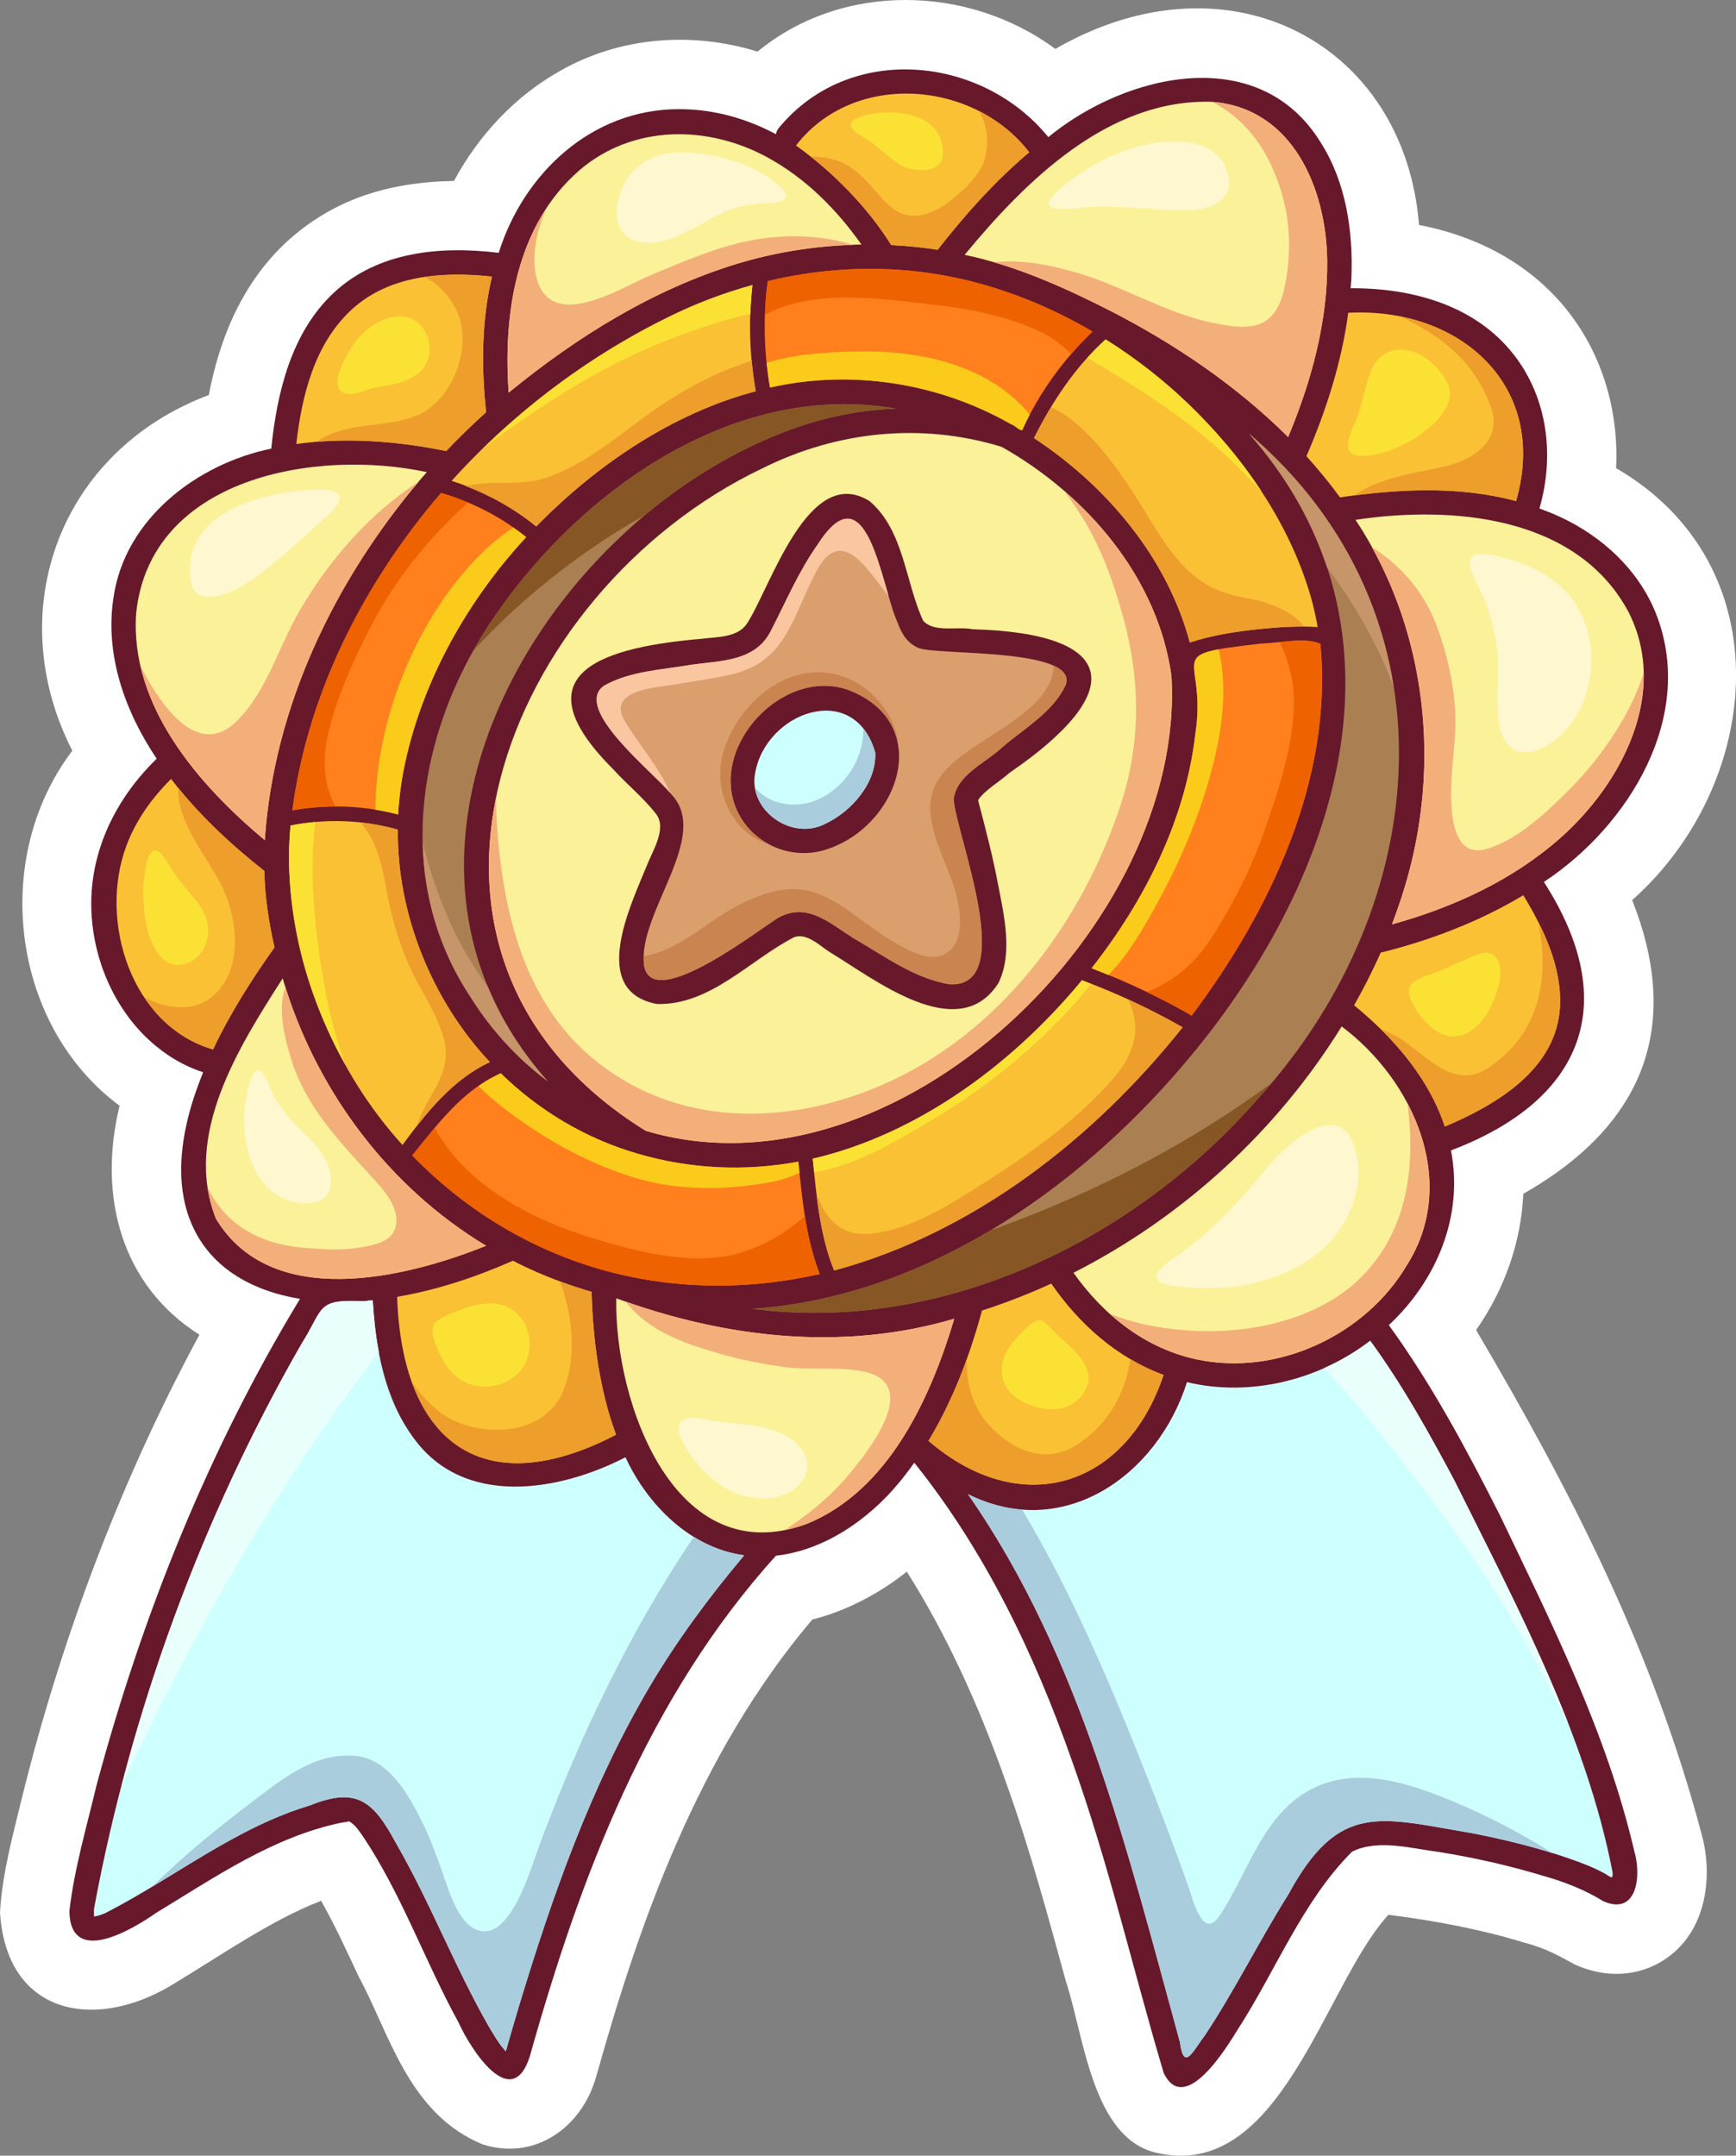 <?xml version="1.0" encoding="UTF-8"?>
<svg id="Layer_1" xmlns="http://www.w3.org/2000/svg" viewBox="0 0 816.53 1013.66">
  <rect x="0" y="0" width="816.53" height="1013.66" fill="#808080" stroke="none"/>
  <defs>
    <style>
      .cls-1 {
        fill: #e9fffb;
      }

      .cls-2 {
        fill: #c6956a;
      }

      .cls-3 {
        fill: #ee9e2b;
      }

      .cls-4 {
        fill: #ef6200;
      }

      .cls-5 {
        fill: #68182b;
      }

      .cls-6 {
        fill: #fff7cf;
      }

      .cls-7 {
        fill: #ff801d;
      }

      .cls-8 {
        fill: #fff;
      }

      .cls-9 {
        fill: #fac135;
      }

      .cls-10 {
        fill: #db9f6e;
      }

      .cls-11 {
        fill: #fbe134;
      }

      .cls-12 {
        fill: #facb1a;
      }

      .cls-13 {
        fill: #fbf199;
      }

      .cls-14 {
        fill: #f9c6a0;
      }

      .cls-15 {
        fill: #f3af79;
      }

      .cls-16 {
        fill: #865725;
      }

      .cls-17 {
        fill: #a9cddd;
      }

      .cls-18 {
        fill: #c98450;
      }

      .cls-19 {
        fill: #aa8053;
      }

      .cls-20 {
        fill: #ceffff;
      }
    </style>
  </defs>
  <path class="cls-8" d="M737.84,146.82c-16.52-21.26-40.9-35.34-70.4-41.04-6.7-85.1-89.25-129.88-171.06-82.77-41.05-30.32-100.36-31.47-140.06,1.27-30.8-9.57-64.72-7.01-92.9,9.06-20.72,11.62-38.11,29.83-49.88,51.73-31.67.6-57.42,9.02-79.1,29-22.21,20.88-31.71,48.06-36.22,71.68C27.87,212.21.53,287.41,34.01,353c-38.64,50.94-28.47,129.45,22.23,166.95-10.46,43.02,1.12,84.61,37.56,107.68-35.28,65.13-64.41,140.26-83.6,218.25-4.09,16.83-9.09,34.78-10.2,53.26,2.91,47.89,43.67,55.97,79.66,34.95,22.5-13.41,47.66-31.22,71.38-40.29,6.28,11.12,11.86,23.15,17.68,35.69,14.29,26.08,23.17,64.28,58.11,78.78,24.2,7.95,46.95-7.43,53.72-32.26,19.78-70.45,47.3-150.5,101.53-214.48,15.78-3.94,31.36-12.09,44.44-22.49,17.83,28.16,33.29,61.07,46.88,99.72,10.77,30.02,19.48,61.94,27.91,92.81,8.6,25.87,12.35,73.51,42.35,80.66,58.76,14.1,79.04-78.75,109.38-111.84,21.55,2.68,43.68,6.88,63.8,13.05,10.37,2.67,16.48,6.33,24.09,10.42,18.45,8.14,32.65,2.94,39.47-.88,22.13-12.41,25.77-40.02,19.83-60.97-22.89-86.01-61.32-160.93-105.95-236.59,13.52-19.36,21.2-41.51,22.2-64.07,61.44-34.91,72.8-83.79,51.2-138.08,61.35-54.46,71.47-157.23-7.55-203.13,1.32-26.77-6.4-52.87-22.28-73.31Z"/>
  <g>
    <path class="cls-5" d="M712.06,166.84c-18.2-23.43-48.2-31.5-76.78-31.29.12-1.75.31-3.5.37-5.26.82-21.53-2.56-44.49-14.27-62.99-28.94-47.49-91.66-32.9-128.3-2.83-31.35-38.51-93.67-44.62-126.8-4.25-.75.92-1.15,1.91-1.3,2.89-13.86-7.38-29.15-11.79-45.54-11.78-40.86-.07-73.04,29.88-84.88,67.55-27.3-3.3-56.84-.71-77.75,18.96-19.84,18.66-26.55,46.82-29.22,73.11-34.9,7.17-69,33.07-74.23,70.22-4.14,26.76,5.51,53.6,20.35,75.6-19,18.39-31.36,43.1-30.77,70,.51,23.17,10.11,46.56,27.27,62.38,7.3,6.73,15.91,12.02,25.35,15.03-2.06,5.12-3.96,10.3-5.53,15.6-5.06,17.13-7.3,36.36-.84,53.44,8.64,22.84,29.43,33.81,51.91,37.54-43.05,70.92-74.23,148.85-95.73,228.86-4.64,19.53-10.44,39.09-12.73,59.03.39,26.1,29.31,8.87,40.96.73,27.52-16.68,55-35.73,87.04-42.32,1.09-.22,2.46-.26,3.54-.64,2.99,1.66,4.74,4.63,6.5,7.02,18.28,27.33,29.24,58.96,45.05,87.67,5.49,12.24,24.8,42.56,33.4,16.07,23.87-85.03,55.81-169.24,115.83-235.65,22.22-2.44,43.19-16.52,57.94-34.39,2.5-3.03,4.87-6.14,7.13-9.33,33.32,41.5,56.5,89.91,74.09,139.92,17.27,48.11,28.69,98.17,43.22,147.01,9.97,20.68,30.02-12.63,34.77-20.34,17.88-27.55,30.48-60.4,53.84-83.71,12.23-6.06,27.95-1.46,40.79.14,16.51,2.65,32.92,6.34,48.93,11.18,9.95,2.8,19.66,6.53,28.44,11.98,16.11,7.11,18-12.37,14.54-23.68-12.88-55.37-38.85-107.06-63.31-158.09-15.53-30.68-31.88-61.25-52.11-89.13,22.17-20.61,35.3-50.9,29.24-82.14,62.11-23.53,80.56-68.98,43.7-126.24,40.09-26.37,71.99-78.43,52.51-126.69-8.28-20.35-25.21-35.84-44.93-44.98-3.2-1.48-6.43-2.76-9.68-3.95,7.15-24.63,3.98-51.68-12-72.25Z"/>
    <path class="cls-13" d="M471.16,210.13c-37.65-11.56-77.37-7.46-112.56,10.08-121.19,57.84-189.37,228.19-54.89,311.52,117.79,35.08,254.28-97.44,247.27-213.85-6.27-45.84-39.48-84.99-79.82-107.75ZM474.82,363.38c-4.64,4.25-11.65,8.07-14.79,12.88,3.45,13.16,6.91,26.35,9.43,39.75,2.81,14.46,6.99,32.16.19,46.18-18.9,29.79-58.73-2.09-79.63-14.65-4.52-2.93-10.56-8.96-16.45-6.87-20.77,10.6-39.5,32.17-64.61,31.43-31.98-6.02-12.52-45.99-4.72-65.05,2.59-6.82,9.61-17.44,4.37-24.26-5.85-7.62-13.87-14.03-20.32-21.2-46.23-46.2-1.96-57.44,41.72-61.21,7.08-.91,16.83-.47,21.29-7.09,11.1-16.86,28.81-75.66,57.68-57.66,16.24,13.77,16.77,38.02,25.21,56.2,5.08,5.85,16.08,2.58,23.21,4.05,69.3,1.95,73.04,29.42,17.43,67.51Z"/>
    <path class="cls-10" d="M432.09,304.71c-5.46-2.29-8.06-6.83-9.99-12.15-7.48-16.17-13.98-73.27-37.47-36.6-9,12.73-15.04,27.05-22.14,40.84-7.35,14.26-23.19,13.78-37.19,15.75-13.86,2.44-29,2.88-41.44,10.02-14.6,11.08,24.49,41.33,31.86,50.9,19.02,19.73-15.95,55.81-12.8,80.36,3.61,23.39,56.7-18.92,63.69-22.57,13.4-6.99,23.86,3.02,34.83,9.91,14.45,8.25,28.69,19.09,45.47,21.7,31.92,1.26,2.99-69.82,1.63-86.95,1.44-11.66,14.76-16.96,22.54-24.23,10.51-9.19,24.4-16.77,30.3-29.93,5.3-17.23-60.85-13.52-69.29-17.05ZM386.54,400.06c-16.4,4.18-33.75-4.25-40.3-19.91-12.44-29.83,22.47-66.7,52.91-55.67,41.5,16.07,22.92,66.07-12.61,75.58Z"/>
    <path class="cls-20" d="M355.1,364.02c4.65-29.2,46.65-44.52,56.55-10.23.79,14.31-11.28,27.92-23.57,33.61-15.63,8.08-35.88-6.17-32.98-23.38Z"/>
    <path class="cls-13" d="M569.91,47.87c38.13,2.79,53.93,40.88,54.34,74.57.35,28.56-7.42,56.82-18.37,83.08-24.21-24.13-53.25-43.74-83.43-59.26-21.89-11.11-44.61-21.42-68.74-26.42,28.92-35.01,67.61-73.39,116.2-71.97Z"/>
    <path class="cls-19" d="M353.76,615.44c80-5.41,152.14-55.15,202.89-114.8,72.2-84.59,112.7-204.16,30.74-296.81,99.22,84.61,87.55,221.2,4.35,312.72-58.3,66.79-148.43,110.64-237.99,98.88Z"/>
    <path class="cls-9" d="M494.46,603.57c13.21,19.12,30.9,34.88,52.84,42.98-18,53.51-67.54,68.05-110.59,30.98,11.45-18.93,19.38-39.98,25.18-61.29,11.1-3.58,21.98-7.8,32.57-12.67Z"/>
    <path class="cls-7" d="M193.89,543.29c12.2-14.94,23.62-30.64,41.65-38.62,17.88,17.55,40.34,30.92,64.43,37.82,24.44,7.21,50.41,8.43,75.55,3.75,1.81,17.87,3.49,36.1,10.05,52.85-34.11,7.72-69.83,7.46-103.81-2.42-33.5-9.74-63.81-28.44-87.87-53.37Z"/>
    <path class="cls-9" d="M278.26,607.46c.56,21.37,3.5,45.59,11.51,67.18-63.31,32.89-100.74,2.87-102.97-64.84,18.8-3.23,37.03-9.28,54.5-16.99,1.13.58,2.24,1.2,3.38,1.75,10.85,5.3,22.1,9.56,33.58,12.89Z"/>
    <path class="cls-19" d="M257.67,508.51c-14.18-10.67-26.44-23.9-35.94-39.03-37.97-56.56-25.41-128.22,12.19-181.48,41.09-59.03,112.79-108.9,187.51-95.86-17.79.69-35.47,4.34-52.34,10.92-115.59,44.15-205.77,199.62-111.42,305.45Z"/>
    <path class="cls-9" d="M389.07,543.13c46.06-12.66,87.24-43.56,117.75-79.71.69-.82,1.36-1.66,2.04-2.49,16.3,6.03,32.26,13.5,47.38,22.14-41.99,52.64-98.44,96.66-163.91,114.35-6.75-16.57-8.26-34.87-10.07-52.58,2.28-.52,4.55-1.09,6.8-1.71Z"/>
    <path class="cls-7" d="M513.4,455.3c24.91-31.71,44.05-69.47,48.77-109.74,6-38.3-17.32-37.32,30.76-42.93,8.64-.19,20.82-3.14,28.11.09,6.07,63.34-23.41,125.32-60.53,174.83-15.03-8.64-30.89-16.11-47.1-22.26Z"/>
    <path class="cls-9" d="M593.06,295.73c-11.23,1.13-22.65,2.84-33.43,6.38-10.69-39.97-39.17-73.65-73.29-96.1,8.61-17.22,19.28-33.38,33.67-46.42,13.82,8.66,26.77,18.71,38.55,29.98,26,24.9,47.87,56.1,57.95,90.97,1.36,4.71,2.4,9.51,3.27,14.33-8.9-.58-17.91-.02-26.73.86Z"/>
    <path class="cls-7" d="M481.2,201.4c-.29,2.71-3.92-1.61-5.67-1.92-34.09-19.47-75.1-25.92-113.36-17.23-2.87-16.48-3.31-33.48-1.06-50.07,29.67-7.09,60.65-7.85,90.79-1.05,21.86,4.93,42.7,13.51,61.98,24.79-13.61,12.97-24.82,28.4-32.68,45.49Z"/>
    <path class="cls-9" d="M355.47,183.96c-39.02,10.31-74.92,34.58-103.23,63.59-11.8-9.57-25.33-16.81-39.82-21.44,29.34-32.54,65.31-59.47,104.58-78.29,11.91-5.71,24.28-10.31,36.92-13.79-1.88,16.58-1.41,33.49,1.55,49.93Z"/>
    <path class="cls-7" d="M247.5,252.56c-2.04,2.21-4.03,4.44-5.98,6.7-24.28,28.24-42.72,62.24-50.81,98.74-1.86,8.4-2.98,16.74-3.43,25.02-16.23-4.32-33.25-4.92-49.77-1.98,7.24-55.33,33.84-107.23,69.94-149.25,14.57,4.24,28.25,11.25,40.05,20.77Z"/>
    <path class="cls-9" d="M187.13,390.12c-.45,39.42,15.95,80.29,43.29,109.31-17.53,8.15-29.87,23.75-41.13,38.96-7.68-8.51-14.68-17.67-20.83-27.42-12.29-19.49-21.66-41.16-27.12-63.69-4.54-19.13-6.58-39.29-4.68-59.09,16.73-3.35,34.06-2.71,50.48,1.94Z"/>
    <path class="cls-9" d="M484.09,71.61c-16.07,13.51-30.25,29.43-43.07,45.85-7.24-1.12-14.52-1.83-21.83-2.2-11.31-18.14-27.92-34.83-44.81-46.83,27.09-35.14,83.54-30.83,109.71,3.19Z"/>
    <path class="cls-13" d="M272.45,80.13c25.09-21.61,60.42-21.48,88.6-6.08,17.88,9.77,32.45,24.38,44.13,40.94-19.77.29-39.52,3.29-58.63,9.07-39.6,12.13-75.43,34.47-107.31,60.57-2.65-37.19,3.49-78.62,33.21-104.49Z"/>
    <path class="cls-9" d="M164.91,146.03c17.8-16.74,43.17-18.48,66.49-15.97-4.9,20.78-5.04,42.57-2.74,63.75-6.5,5.85-12.77,11.96-18.8,18.29-22.47-4.63-47.07-6.62-70.49-3.3,2.54-22.67,8.54-46.79,25.55-62.77Z"/>
    <path class="cls-13" d="M64.03,288.47c6.54-64.02,84.5-77.65,136.76-66.46-.9,1.03-1.83,2.03-2.72,3.07-40.51,47.5-69.36,107.12-73.52,169.98-31.14-25.95-63.58-63.25-60.51-106.6Z"/>
    <path class="cls-9" d="M59.45,397.68c4.47-11.99,12.01-22.44,21.02-31.4,12.5,16.33,27.8,30.59,43.86,43.27.25,12.1,2.07,24.1,4.78,35.96-10.77,15.11-20.92,31.07-28.89,47.98-38.59-11.22-53.96-60.46-40.77-95.81Z"/>
    <path class="cls-13" d="M101.58,573.08c-15.58-39.21,10.59-80.63,31.37-113.02,15.21,51.82,49.33,97.84,95.67,125.72-38.66,15.54-101.1,30.31-127.04-12.7Z"/>
    <path class="cls-20" d="M305.5,793.2c-27.7,46.88-45.84,98.62-61.53,150.55-2.07,6.92-4.1,13.84-6.06,20.8-3-3.06-5.33-7.23-8.05-11.71-16.01-28.01-27.52-58.39-43.7-86.3-10.39-19.3-18.21-26.54-40.22-17.65-35.19,10.49-63.98,34.05-96.2,50.59-1.74.74-3.46,1.43-5.49,1.74-.05-.98-.15-2.5.02-3.94,17.17-92.63,50.68-183.65,97.56-265.42,10.8-17.12,6.74-20.97,29.1-20.01,1.47-.12,2.92-.32,4.38-.48,1.3,22.58,5.58,46.48,19.29,64.88,23.53,32.58,68.25,25.18,99.6,8.98,10.29,22.38,30.62,42.82,55.83,46.1-16.39,19.47-31.56,39.94-44.55,61.86Z"/>
    <path class="cls-13" d="M379.54,716.54c-62.13,22.96-90.63-57.06-89.68-106.04,50.79,18.58,106.1,25.2,158.99,9.61-11.15,37.25-30.78,80.68-69.31,96.43Z"/>
    <path class="cls-20" d="M684.21,696.43c29.18,58.64,61.68,119.22,74.24,183.81.48,4.38-1.27,1.95-3.94.59-5.1-2.8-10.65-4.87-16.13-6.79-14.87-5.21-30.31-8.96-45.76-12-43.68-7.34-62.82-15.16-86.7,28.85-13.76,21.86-25.19,45.14-39.51,66.64-5.01,6.4-9.6,17.08-11.42,2.76-24.43-88.72-46.33-181.14-99.73-257.7,44.75,22.37,89.09-8.57,103.03-52.66,29.76,7.07,62.09-.94,86.18-19.46,15.12,20.69,27.73,43.39,39.73,65.96Z"/>
    <path class="cls-13" d="M661.81,594.78c-19.5,33.12-61.1,52.53-98.95,44.44-24.28-5.19-43.86-20.82-57.94-40.73,51.56-26.24,95.66-66.61,126.14-115.83,33.9,25.41,55.26,73.28,30.75,112.12Z"/>
    <path class="cls-9" d="M733.74,473.53c-1.67,29.3-29.84,45.93-54.17,56.22-7.54-22.81-24.08-41.87-42.67-57.02,4.56-8.07,8.77-16.31,12.5-24.78,22.81-5.61,46.21-14.43,67.08-26.99,9.63,15.82,18.21,33.83,17.27,52.58Z"/>
    <path class="cls-13" d="M765.76,287.36c19.64,38.07-2.88,81.14-32.07,106.86-22.47,19.8-50.25,32.49-78.97,40.44,2.98-7.92,5.71-15.93,7.87-24.13,15.04-56,7.22-117.47-25.03-166.1,45.37-6.8,103.84-1.97,128.19,42.93Z"/>
    <path class="cls-9" d="M713.08,235.61c-26.85-7.18-55.05-5.78-82.8-1.74-4.93-6.72-10.2-13.17-15.81-19.33,9.29-21.54,16.59-44.18,19.67-67.46,52.45-2.79,94.6,34.31,78.95,88.53Z"/>
    <path class="cls-15" d="M346.55,124.05c17.88-5.41,36.33-8.28,54.83-8.88-15.57-4.78-32.34-5.19-48.64-2.03-15.22,2.95-29.74,9.23-44.02,15.1-11.8,4.85-22.36,11.76-35.05,14.36-23.09,4.74-24.64-17.96-20.51-33.86.45-1.53.94-3.07,1.47-4.6.67-1.97,1.41-3.92,2.18-5.86-16.2,24.92-19.65,56.94-17.56,86.35,31.88-26.1,67.71-48.44,107.31-60.57Z"/>
    <path class="cls-15" d="M500.65,230.92c2.77,3.87,5.5,7.77,8.06,11.79,8.98,14.1,14.75,30.34,19.25,46.34,8.47,30.12,8.87,59.7-.89,89.46-18.26,55.65-57.2,107.63-111.66,131.43-45.41,19.84-97.96,20.36-137.21-12.77-25.76-21.74-37.15-53.39-41.96-85.83-1.76-11.86-2.83-24.02-2.94-36.19-11.67,57.57,6.4,116.93,70.41,156.59,117.79,35.08,254.28-97.44,247.27-213.85-4.65-33.99-24.13-64.28-50.33-86.96Z"/>
    <path class="cls-15" d="M506.78,128.32c-12.21-3.59-26.28-6.53-39.36-5,19.09,5.55,37.33,13.96,55.03,22.94,30.18,15.52,59.21,35.13,83.43,59.26,10.96-26.27,18.73-54.52,18.37-83.08-.42-33.66-16.19-71.71-54.24-74.56,18.54,9.28,29.21,27.32,34.09,47.76,2.8,11.77,2.8,24.1.77,35.97-1.24,7.24-3.21,14.92-9.64,19.34-6.69,4.6-18.62,2.23-25.84.65-21.54-4.7-41.38-17.04-62.6-23.28Z"/>
    <path class="cls-15" d="M228.61,585.78c-45.1-27.13-78.57-71.46-94.35-121.58-4.03,10.56-.11,24.85,2.93,34.56,7.14,22.82,24.29,39.92,39.95,57.15,5.34,5.87,12.16,14.94,8.05,23.23-2.66,5.35-10.91,6.62-16.09,7.49-8.68,1.45-17.74.81-26.46.08-16.69-1.39-32.02-7.94-41.5-22.19-1.34-2.02-2.5-4.16-3.55-6.37.73,5,2.02,9.99,3.99,14.94,25.94,43.02,88.37,28.24,127.04,12.7Z"/>
    <path class="cls-15" d="M294.31,612.05c10.43,13.7,27.39,19.66,43.79,24.38,9.88,2.85,19.95,4.88,30.14,6.28,12,1.65,24.11-.06,36.05,1.84,30.83,4.91,4.15,37.93-5.87,49.77-8.41,9.95-18.52,17.98-29.3,25.15,3.37-.66,6.83-1.61,10.42-2.94,38.53-15.76,58.17-59.18,69.31-96.43-51.36,15.14-104.98,9.3-154.55-8.06Z"/>
    <path class="cls-15" d="M196.84,226.57c-22.77,14.8-41.6,36.15-55.71,60.23-9.97,17-15.27,37.47-29.3,51.82-17.55,17.96-34.52-3.74-45.69-25.2,7.65,32.69,33.42,60.83,58.41,81.65,4.12-62.21,32.44-121.24,72.3-168.5Z"/>
    <path class="cls-15" d="M773.13,316.4c-6.44,20.74-21.46,41.22-33.95,53.8-10.97,11.06-24.7,24.43-39.84,28.96-17.74,5.31-17.08-21.55-16.68-31.79.36-9.28,1.91-18.52,1.89-27.81-.02-15.77-3.73-32.32-9.45-46.91-5.83-14.85-16.57-27.07-29.83-35.36,25.65,46.34,31.07,102.07,17.32,153.25-2.16,8.19-4.89,16.2-7.87,24.13,28.72-7.95,56.5-20.64,78.97-40.44,21.91-19.31,40.06-48.4,39.44-77.82Z"/>
    <path class="cls-15" d="M662.04,518.87c3.66,28.97.45,58.48-20.85,80.72-18.27,19.08-47.87,26.58-73.44,26.34-14.91-.14-31.33-2.3-45.77-8.18,11.53,10.39,25.21,18.12,40.88,21.47,37.85,8.09,79.45-11.31,98.95-44.44,15.36-24.34,12.7-52.23.23-75.91Z"/>
    <path class="cls-6" d="M146.67,230.33c-27.68,1.59-61.65,12.49-56.9,43.08,2.13,13.74,20.82,4.46,26.59.63,12.97-8.61,24.22-19.6,35.92-29.97,11.46-10.17,10.05-14.64-5.61-13.74Z"/>
    <path class="cls-6" d="M308.11,113.99c10.43-1.2,20.27-8.31,29.44-12.83,7.34-3.62,15.02-5.47,22.81-5.58,7.84-.12,14.44-2.21,3.72-10.19-10.42-7.75-22.7-12.22-40.24-13.62-16.86-1.35-30.16,6.82-33.35,23.91-2.41,12.87,5.5,19.71,17.62,18.32Z"/>
    <path class="cls-6" d="M576.56,79.04c-6.21-15.41-28.33-13.58-40.93-10.25-11.84,3.13-23.36,9.23-33.44,17.04-13.95,10.82-10.98,13.71,5.5,11.96,16.64-1.77,34.28,1.2,50.78,1.08,12.65-.09,23.68-5.93,18.08-19.83Z"/>
    <path class="cls-6" d="M695.64,276.42c4.27,8.21,6.69,17.28,8.27,27.28,1.91,12.02-.68,24.24,1.16,36.32,3.17,20.77,21.23,14.69,31.41,3.19,13.71-15.48,15.84-39.98,5.51-57.75-7.76-13.34-22.23-20.36-37.32-23.85-15.64-3.61-15.83,1.76-9.03,14.81Z"/>
    <path class="cls-6" d="M597.63,547.22c-13.81,16.66-27.94,32.55-45.59,44.43-16.67,11.23-3.14,12.75,3.15,13.4,20.19,2.11,40.61-.56,58.42-11.3,18.18-10.96,30.22-33.86,23.3-54.87-7.39-22.42-31.69-.83-39.29,8.33Z"/>
    <path class="cls-6" d="M321.28,678.42c4.41,8.22,10.65,15.35,18.71,20.63,9.27,6.07,24.66,8.31,33.92.82,9.82-7.94,6.17-18.98-3.94-24.56-12.04-6.65-26.17-5.28-39.16-8.02-9.23-1.95-15.04.86-9.53,11.13Z"/>
    <path class="cls-6" d="M115.83,516.01c-4.23,22.56,4.88,51.62,30.37,49.59,10.28-.82,10.88-10.24,7.92-17.94-2.23-5.81-6.5-10.32-10.92-14.51-6.82-6.47-11.98-12.66-15.58-20.16-2.25-4.7-7.31-20.87-11.79,3.02Z"/>
    <path class="cls-3" d="M441.03,117.45c12.81-16.42,27-32.34,43.07-45.85-6.39-8.31-14.6-14.83-23.74-19.46,3.29,5.26,4.76,11.73,3.38,20.08-1.35,8.15-7.33,14.09-13.21,19.29-9.46,8.37-21.87,14.97-32.61,4.84-7.51-7.08-12.96-16.53-23.09-20.41-4.55-1.74-8.96-2.36-13.34-2.18,14.36,11.39,28,25.89,37.71,41.47,7.31.37,14.59,1.08,21.83,2.2Z"/>
    <path class="cls-3" d="M547.31,646.55c-5.47-2.02-10.67-4.51-15.61-7.42-2.52,16.48-11,31.7-26.16,40.79-14.49,8.69-29.71,1.72-40.17-9.62-8.17-8.86-10.71-19.76-10.73-30.98-4.79,13.27-10.63,26.17-17.92,38.2,43.04,37.07,92.59,22.53,110.59-30.98Z"/>
    <path class="cls-3" d="M228.66,193.81c-2.3-21.18-2.16-42.97,2.74-63.75-10.44-1.12-21.3-1.38-31.7.17,5.32,2.65,9.94,7.08,13.51,12.86,9.64,15.6,2.17,39.68-12.2,49.54-12.11,8.3-30.68,5.71-44.29,11-2.79,1.08-5.39,2.48-7.79,4.13,20.48-1.67,41.5.34,60.93,4.34,6.03-6.33,12.3-12.44,18.8-18.29Z"/>
    <path class="cls-3" d="M169.54,386.73c7.3,8.03,10.13,19.91,11.97,30.19,3.15,17.6,7.78,32.67,16.6,48.21,3.85,6.78,7.44,13.58,9.98,20.98,3.73,10.85.55,18.98-4.88,28.37-2.97,5.13-5.64,10.16-7.39,15.33,9.59-12.24,20.37-23.78,34.61-30.39-27.34-29.01-43.74-69.88-43.29-109.31-5.77-1.63-11.66-2.74-17.59-3.38Z"/>
    <path class="cls-3" d="M658.56,148.76c9.86,4.6,19.09,10.23,27.19,18.16,6.92,6.78,12.19,15.39,15.49,24.47,5.3,14.57-6.56,23.86-19.36,27.32-11.22,3.02-32.63,5.16-44.84,14.27,25.56-3.28,51.37-3.97,76.05,2.63,13.13-45.46-14.38-78.87-54.52-86.84Z"/>
    <path class="cls-3" d="M311.64,190.08c-18.01,11.99-33.89,27.41-54.71,34.57-12.14,4.18-26.04.89-37.92,3.91,11.99,4.59,23.24,10.9,33.23,19,28.3-29.01,64.21-53.28,103.23-63.59-.86-4.76-1.44-9.56-1.89-14.37-14.94,4.79-29.21,12.02-41.93,20.49Z"/>
    <path class="cls-3" d="M530.72,470.02c.98,2.2,1.84,4.5,2.45,6.99,3.73,15.48-6.17,27.1-16.18,37.33-17.51,17.9-38.44,32.07-59.56,45.31-14.59,9.15-30.59,18.75-48.06,20.5-12.87,1.29-20.78-6.25-24.91-17.83-.17-.47-.31-.93-.47-1.4,1.49,12.48,3.63,24.92,8.35,36.5,65.47-17.69,121.92-61.71,163.91-114.35-8.28-4.73-16.83-9.07-25.53-13.05Z"/>
    <path class="cls-3" d="M129.11,445.51c-2.7-11.86-4.52-23.87-4.78-35.96-14.67-11.57-28.66-24.48-40.5-39.06-.77,16.41,14.15,33.02,20.62,46.45,7.77,16.14,10.38,41.45-6.54,53.06-8.65,5.93-21.27,4.01-30.22-1.28,7.63,11.6,18.53,20.7,32.52,24.77,7.97-16.91,18.12-32.87,28.89-47.98Z"/>
    <path class="cls-3" d="M593.06,295.73c6.7-.68,13.51-1.15,20.3-1.09-5.58-7.51-16.85-11.55-26.07-13.21-12.56-2.26-21.21-5.67-30.29-14.95-8.28-8.46-14.18-19.25-20.44-29.21-8.46-13.46-24.11-37.63-42.19-45.81-2.86,4.74-5.54,9.59-8.02,14.55,34.11,22.46,62.6,56.14,73.29,96.1,10.78-3.54,22.2-5.24,33.43-6.38Z"/>
    <path class="cls-3" d="M699.81,502.25c-16.11,10.61-28.62-6-41.31-13.9-2.87-1.79-5.9-3.21-9-4.34,13.22,13,24.29,28.26,30.07,45.73,24.33-10.28,52.5-26.92,54.17-56.22.7-13.98-3.89-27.54-10.26-40.09,5.37,25.82,1.19,52.44-23.67,68.82Z"/>
    <path class="cls-3" d="M264.63,654.69c-8.67,19.7-35.19,21.17-52.01,12.86-7.89-3.9-13.69-10.51-18.91-17.65,13.73,38.01,47.17,50.14,96.05,24.75-8.01-21.59-10.95-45.82-11.51-67.18-5.01-1.45-9.95-3.11-14.86-4.93,6.46,17.35,7.75,37.34,1.23,52.16Z"/>
    <path class="cls-11" d="M479.71,627.45c-5.75,5.95-10.17,12.91-7.94,21.15,2.32,8.58,12.19,12.93,20.18,13.92,8.91,1.1,17.29-3.22,19.73-12.09,2.06-7.53-5.44-14.97-12.72-21.24-9.42-8.13-8.18-13.18-19.25-1.73Z"/>
    <path class="cls-11" d="M688.22,451.67c-5.4,2.36-10.29,4.76-15.45,6.49-9.13,3.06-13.26,5.51-7.29,15.67,4.01,6.83,10.56,12.75,16.46,13.42,9.83,1.1,16.94-8.03,20.35-16.19,2.46-5.87,6.43-17.78-.47-22.31-3.55-2.33-10.37,1.52-13.6,2.93Z"/>
    <path class="cls-11" d="M206.44,635.85c3.15,7.07,7.85,13.14,15.86,15.42,9.39,2.68,21.47-1.86,25.21-11.22,3.39-8.5,1.33-18.04-5.98-23.74-7.3-5.68-17.7-3.49-26.91.38-10.12,4.25-14.61,4.69-8.17,19.16Z"/>
    <path class="cls-11" d="M86.73,416.95c-2.48-2.98-4.76-6.21-6.8-9.58-4.45-7.38-9.56-14.19-12.12,4.68-.95,7-.38,14.37.68,21.03,1.26,7.92,6.35,22.53,17.2,20.49,9.67-1.81,13.97-12.15,11.52-21.07-1.61-5.85-6.7-11.02-10.47-15.55Z"/>
    <path class="cls-11" d="M196.41,151.63c-7.41-6.08-17.84-1.74-24.09,3.64-5.06,4.35-9.29,10.69-11.97,17.53-4.84,12.39,2.07,14.41,11.06,10.99,2.16-.82,4.42-1.49,6.94-1.9,6.66-1.09,12.6-1.95,18.05-6.1,7.92-6.04,7.19-18.27.01-24.16Z"/>
    <path class="cls-11" d="M443.53,72.24c.18-17.87-20.07-21.87-36.23-18.08-4.95,1.16-12.24,4.26-1.49,10.17,6.45,3.55,11.38,9.43,17.71,13.24,5.65,3.4,19.91,4.48,20.01-5.33Z"/>
    <path class="cls-11" d="M656.74,164.59c-6.02.83-10,4.69-12.11,10.34-2.07,5.55-3.28,11.34-4.85,17.04-.51,1.83-1.15,3.63-1.91,5.38-3.45,7.98-8.4,17.79,4.23,17.03,18.5-1.11,44.88-19.99,39.14-33.21-3.86-8.89-14.09-18.02-24.5-16.58Z"/>
    <path class="cls-11" d="M227.18,210.88c19.94-14.93,40.32-28.8,62.87-40.22,16.11-8.16,33-14.69,50.3-19.87,4.25-1.27,8.43-2.25,12.6-3.11.16-4.56.46-9.12.97-13.65-12.64,3.48-25.01,8.08-36.92,13.79-32.93,15.79-63.49,37.34-89.82,63.06Z"/>
    <path class="cls-11" d="M508.86,460.93c-.68.83-1.35,1.67-2.04,2.49-30.51,36.14-71.68,67.05-117.75,79.71-2.26.62-4.53,1.19-6.8,1.71.22,2.13.43,4.27.65,6.42,20.5-3.34,40.94-15.92,57.91-26.12,23.84-14.35,46.4-32.94,64.99-53.63,2.35-2.61,4.84-5.61,7.34-8.88-1.43-.56-2.85-1.16-4.29-1.69Z"/>
    <path class="cls-11" d="M593.36,231.08c-9.95-15.18-21.86-29.13-34.79-41.52-11.78-11.28-24.73-21.32-38.55-29.98-3.03,2.75-5.86,5.66-8.58,8.66,25.78,15.24,50.64,30.87,72.04,52.61,3.23,3.28,6.56,6.7,9.87,10.23Z"/>
    <path class="cls-11" d="M136.65,388.18c-1.9,19.8.14,39.97,4.68,59.09,4.5,18.57,11.69,36.54,20.95,53.2-4.07-11.72-7.33-23.76-9.55-36.2-4.35-24.3-7.62-52.14-4.44-77.75-3.9.35-7.79.88-11.64,1.65Z"/>
    <path class="cls-18" d="M495.57,313.01c-.31,18.03-25.51,29.57-40.3,40.19-6.9,4.95-14,10.86-16.64,19.23-4.47,14.2,6.31,32.36,10.38,45.46,2.91,9.37,5.81,27.09-6.17,31.4-7.63,2.75-17.89-3.69-24.08-7.32-11.92-7-21.66-17.29-34.83-22.04-13.35-4.81-27.17.59-38.9,6.95-12.38,6.7-27.14,20.86-42.29,22.67-.05,1.46,0,2.88.17,4.27,3.61,23.39,56.7-18.92,63.69-22.57,13.4-6.99,23.86,3.02,34.83,9.91,14.45,8.25,28.69,19.09,45.47,21.7,31.92,1.26,2.99-69.82,1.63-86.95,1.44-11.66,14.76-16.96,22.54-24.23,10.51-9.19,24.4-16.77,30.3-29.93,1.19-3.87-1.24-6.68-5.8-8.76Z"/>
    <path class="cls-18" d="M396.58,318.13c-25.2-8.7-49.11,12.21-56.19,34.91-5.62,18.03,3.94,38.98,21.24,43.92-6.72-3.6-12.27-9.38-15.38-16.81-12.44-29.83,22.47-66.7,52.91-55.67,15.21,5.89,22.33,16.35,23.52,27.69-.33-14.65-11.95-29.16-26.1-34.04Z"/>
    <path class="cls-14" d="M413.97,275.16c1.04,1.32,2.39,3.11,3.97,5.06-6.3-21.77-14.16-54.14-33.31-24.26-9,12.73-15.04,27.05-22.14,40.84-7.35,14.26-23.19,13.78-37.19,15.75-13.86,2.44-29,2.88-41.44,10.02-14.34,10.89,23.07,40.23,31.37,50.33-5.28-12.53-16.13-24.46-21.74-34.54-7.8-14.02,16.08-15.18,22.94-16.36,8.23-1.41,16.48-2.57,24.67-4.2,12.88-2.57,21.34-7.68,28.23-18.95,6.16-10.08,9.67-21.63,15.6-31.87,10.5-18.12,21.94-.9,29.05,8.17Z"/>
    <path class="cls-4" d="M137.51,381.04c6.67-1.19,13.43-1.77,20.18-1.79-5.11-10.03-6.41-20.65-3.38-33.97,3.96-17.46,11.96-34.89,20.12-50.72,11.59-22.46,27.32-41.69,45.73-58.25-4.14-1.74-8.38-3.27-12.7-4.53-36.1,42.02-62.7,93.92-69.94,149.25Z"/>
    <path class="cls-4" d="M621.04,302.72c-4.94-2.19-12.12-1.54-18.94-.83,3.57,8.22,6.27,16.67,6.45,26.42.39,20.04-6.57,41.33-13.02,60.09-6.47,18.81-15.34,36.79-26.26,53.39-8.16,12.41-18.19,20.07-29.88,24.68,7.18,3.45,14.25,7.12,21.12,11.08,37.12-49.52,66.61-111.49,60.53-174.83Z"/>
    <path class="cls-4" d="M385.57,599.08c-3.43-8.75-5.51-17.9-6.98-27.2-9.01,7.85-19.25,14.14-31.64,17.56-21.32,5.88-46.57-.73-67.19-6.89-29.92-8.93-60.9-25.48-75.27-52.2-3.58,4.25-7.07,8.62-10.6,12.95,24.06,24.93,54.38,43.63,87.87,53.37,33.98,9.88,69.7,10.14,103.81,2.42Z"/>
    <path class="cls-4" d="M451.9,131.12c-30.14-6.8-61.13-6.04-90.79,1.05-.71,5.24-1.06,10.53-1.24,15.82,23.17-12.44,54.65-7.49,79.78-4.65,17.04,1.93,34.18,5.32,49.76,12.72,5.84,2.78,10.45,6.36,14.37,10.46,3.2-3.69,6.57-7.24,10.11-10.62-19.29-11.28-40.12-19.86-61.98-24.79Z"/>
    <path class="cls-12" d="M404.28,165.25c-13.21.2-29.5.99-43.7,5.34.4,3.9.91,7.8,1.59,11.65,38.26-8.68,79.28-2.24,113.36,17.23,1.75.31,5.38,4.62,5.67,1.92,1-2.18,2.07-4.34,3.18-6.46-3.92-4.68-8.58-9.01-14.02-12.8-18.92-13.17-43.51-17.23-66.09-16.89Z"/>
    <path class="cls-12" d="M235.53,504.67c-3.77,1.67-7.2,3.74-10.46,6,4.41,4.53,9.35,8.53,13.85,11.92,17.8,13.4,37.41,24.28,58.72,30.91,20.85,6.48,42.44,6.24,63.77,2.59,4.78-.82,9.86-2.36,14.64-4.59-.18-1.76-.36-3.52-.54-5.27-25.15,4.68-51.11,3.46-75.55-3.75-24.09-6.9-46.55-20.26-64.43-37.82Z"/>
    <path class="cls-12" d="M562.17,345.56c-4.72,40.26-23.85,78.03-48.77,109.74,2.65,1.01,5.28,2.1,7.92,3.18,9.17-9.27,15.95-21.05,22.22-32.38,10.7-19.32,19.48-39.45,25.48-60.72,5.21-18.49,8.75-39.84,4.42-58.83-.09-.4-.25-.81-.36-1.21-20.65,3.86-6.02,8.95-10.92,40.22Z"/>
    <path class="cls-12" d="M176.54,380.76c3.61.59,7.2,1.32,10.74,2.27.46-8.28,1.57-16.62,3.43-25.02,8.09-36.5,26.53-70.5,50.81-98.74,1.94-2.26,3.94-4.49,5.98-6.7-1.97-1.59-4.01-3.08-6.07-4.52-5.38,3.59-10.45,7.69-14.94,12.14-30.26,29.93-49.66,77.41-49.94,120.58Z"/>
    <path class="cls-17" d="M678.04,844.87c-20.07-7.95-43.13-14.06-63.01-2.61-21.63,12.45-28.4,39.2-41.46,58.66-7.86,11.71-12.53-7.9-14.57-13.69-5.78-16.45-11.99-32.75-18.36-48.98-17.15-43.66-35.7-87.96-59.87-128.4-8.35-.65-16.92-2.96-25.5-7.26,53.4,76.57,75.31,168.99,99.73,257.7,1.82,14.32,6.41,3.65,11.42-2.76,14.32-21.5,25.75-44.78,39.51-66.64,23.88-44.01,43.02-36.19,86.7-28.85,12.67,2.49,25.3,5.52,37.65,9.38-16.55-10.46-34.12-19.38-52.23-26.55Z"/>
    <path class="cls-17" d="M305.5,793.2c12.99-21.92,28.16-42.38,44.55-61.86-8.53-1.11-16.49-4.22-23.71-8.68-17.01,25.07-31.76,51.71-44.87,79.04-10.46,21.79-19.62,44.19-28.09,66.82-3.78,10.1-13.61,45.64-29.54,38.75-8.89-3.84-13.24-19.86-16.12-27.86-2.81-7.8-5.48-15.38-9.21-22.8-6.03-11.99-15.25-28.94-30.3-30.81-19.11-2.38-34.52,10.02-48.92,20.93-16.63,12.61-32.88,25.77-47.7,40.43,23.98-14.4,47.28-30.2,74.36-38.28,22-8.89,29.83-1.65,40.22,17.65,16.18,27.91,27.68,58.29,43.7,86.3,2.72,4.48,5.05,8.65,8.05,11.71,1.95-6.96,3.98-13.87,6.06-20.8,15.68-51.93,33.83-103.67,61.53-150.55Z"/>
    <path class="cls-17" d="M390.84,372.4c-12.56,9.3-28.15,6.97-35.79-2.06,2.18,14.12,19.37,24.12,33.03,17.06,12.28-5.69,24.35-19.3,23.57-33.61-1.33-4.6-3.25-8.28-5.56-11.18-.03,11.22-4.95,22.17-15.24,29.79Z"/>
    <path class="cls-1" d="M684.21,696.43c-12-22.56-24.6-45.27-39.73-65.96-6.65,5.11-13.95,9.39-21.63,12.8,8.29,8.94,16.19,18.27,23.85,27.81,20.59,25.63,40.61,51.76,58.01,79.68,12.16,19.51,23.03,39.79,33.18,60.42-15.26-39.39-35.14-77.46-53.69-114.75Z"/>
    <path class="cls-1" d="M170.95,611.87c-22.36-.97-18.3,2.89-29.1,20.01-37.14,64.78-65.85,135.39-84.73,207.99,33.69-72.06,73-141.34,121.07-204.1-1.52-8.09-2.39-16.31-2.85-24.37-1.46.16-2.92.36-4.38.48Z"/>
    <path class="cls-16" d="M591.75,516.55c2.13-2.34,4.17-4.72,6.2-7.12-36.47,26.67-75.99,47.68-118.52,64.11-4.52,1.75-9.08,3.42-13.65,5.06-34.28,20.44-72.18,34.14-112.02,36.84,89.56,11.76,179.69-32.1,237.99-98.88Z"/>
    <path class="cls-16" d="M233.92,288c-4.08,5.78-7.85,11.8-11.31,17.97,21.92-23.83,47.77-44.44,75.51-60.77,1.6-.94,3.25-1.77,4.86-2.68,20.09-16.86,42.57-30.47,66.11-39.46,16.87-6.58,34.55-10.23,52.34-10.92-74.73-13.04-146.42,36.83-187.51,95.86Z"/>
    <path class="cls-2" d="M212.67,435.88c-5.82-12.47-10.44-25.86-13.87-39.72.6,25.42,7.68,50.59,22.93,73.31,9.5,15.13,21.76,28.36,35.94,39.03-12.55-14.07-21.8-29.03-28.19-44.47-6.5-8.77-12.15-18.18-16.81-28.15Z"/>
    <path class="cls-2" d="M626.73,270.25c12.01,16.49,21.69,34.12,28.82,52.88-6.9-43.91-28.75-85.7-68.15-119.3,17.62,19.92,29.55,41.09,36.75,62.89.86,1.18,1.73,2.37,2.57,3.53Z"/>
  </g>
</svg>
